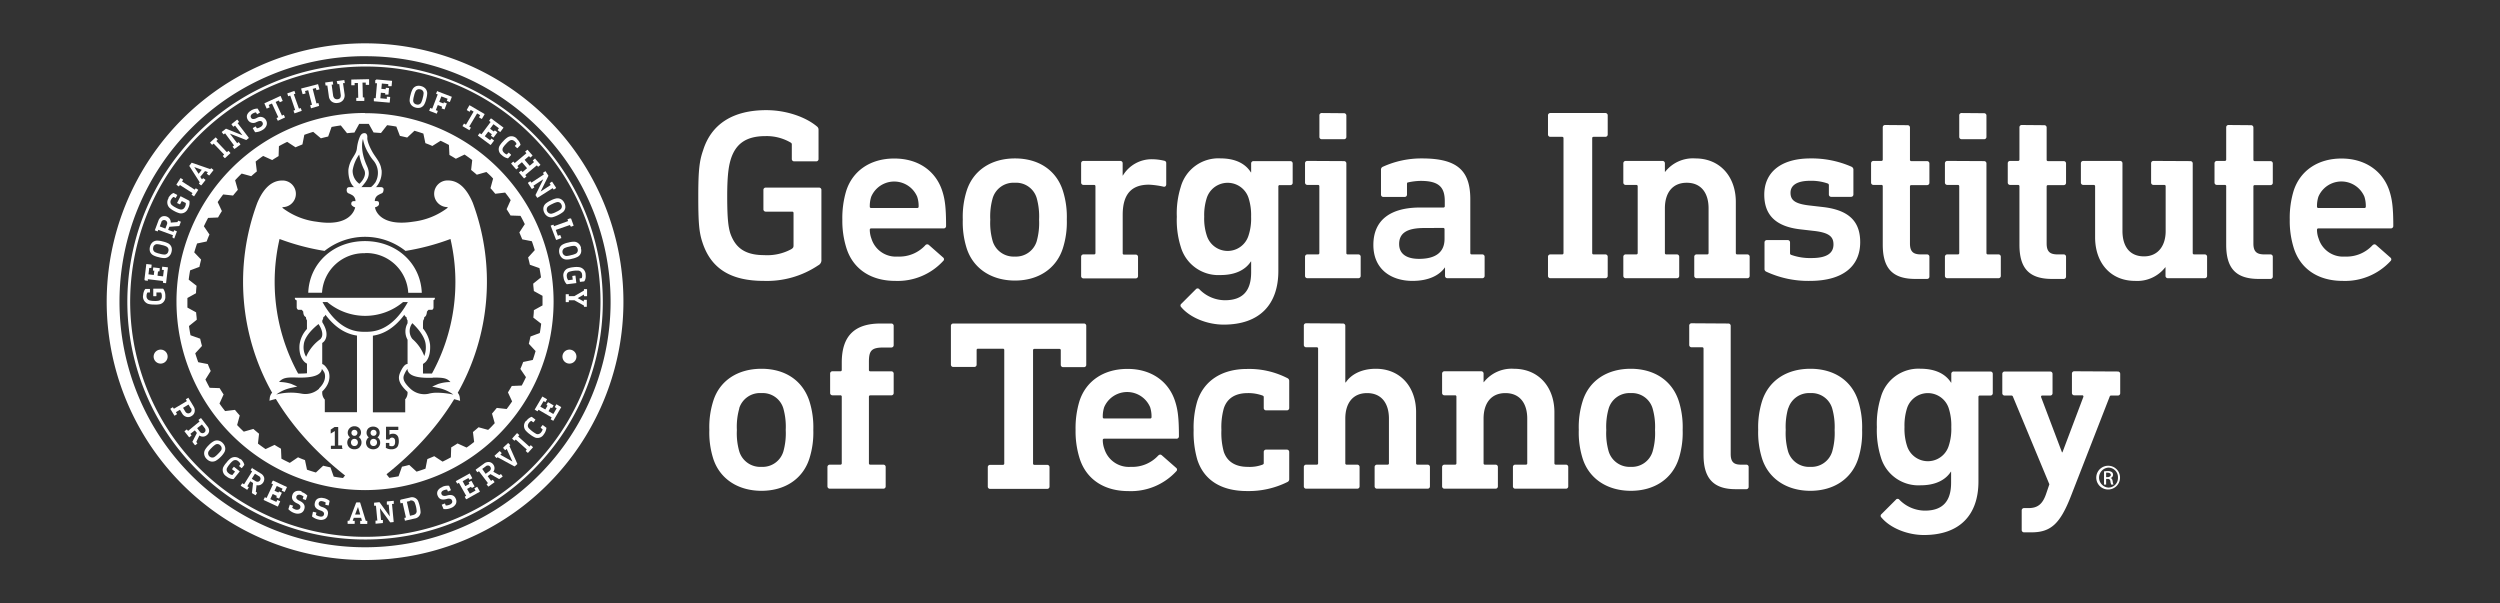 <svg id="Layer_1" data-name="Layer 1" xmlns="http://www.w3.org/2000/svg" viewBox="0 0 522 126"><rect x="0" y="0" width="522" height="126" fill="#333333" stroke="none"/><defs><style>.cls-1{fill:#fff;}</style></defs><path class="cls-1" d="M76.22,11.73a51.27,51.27,0,1,0,0,102.54,51.27,51.27,0,0,0,36.25-87.53,50.94,50.94,0,0,0-36.25-15Zm0,105.2A53.93,53.93,0,0,1,38.08,24.86a53.94,53.94,0,1,1,38.14,92.07Z"/><path class="cls-1" d="M76.22,13.89A49.1,49.1,0,1,0,111,28.27,48.82,48.82,0,0,0,76.22,13.89Zm0,98.76a49.64,49.64,0,1,1,35.11-14.54,49.37,49.37,0,0,1-35.11,14.54Z"/><path class="cls-1" d="M113,67.59c-.08.65-.17,1.3-.29,1.94l-1.94.73c-.11.51-.22,1-.35,1.52l1.41,1.52c-.18.63-.37,1.25-.59,1.86l-2,.42c-.18.49-.38,1-.59,1.45l1.17,1.72c-.28.59-.57,1.17-.88,1.75l-2.08.09c-.26.45-.53.9-.8,1.34l.87,1.88q-.54.81-1.14,1.59l-2.06-.23c-.33.4-.66.8-1,1.19l.57,2c-.45.48-.91,1-1.38,1.4l-2-.55q-.59.52-1.17,1L99,92.28c-.51.4-1,.79-1.58,1.17l-1.89-.86c-.43.29-.87.56-1.32.83l-.07,2.07c-.57.32-1.15.62-1.73.9l-1.74-1.14c-.48.22-1,.42-1.44.61l-.39,2c-.62.22-1.23.43-1.86.62l-1.53-1.4c-.51.13-1,.26-1.52.37l-.71,2c-.64.12-1.28.23-1.93.32L80,98.14c-.51,0-1,.1-1.55.13l-1,1.82-1,0h-1l-1-1.81c-.52,0-1-.06-1.55-.1l-1.28,1.63c-.65-.08-1.3-.17-1.94-.29L69,97.59c-.51-.11-1-.22-1.52-.35l-1.52,1.42c-.63-.18-1.25-.38-1.86-.59l-.42-2c-.49-.18-1-.38-1.45-.59l-1.72,1.17c-.59-.28-1.17-.57-1.75-.88l-.09-2.08c-.46-.26-.9-.52-1.34-.8l-1.88.88c-.54-.37-1.07-.75-1.59-1.15l.23-2.06c-.41-.33-.8-.66-1.19-1l-2,.57c-.47-.44-.94-.9-1.39-1.38l.55-2q-.52-.57-1-1.17l-2.06.25c-.4-.51-.79-1-1.17-1.58l.86-1.89c-.29-.43-.56-.87-.83-1.32l-2.08-.07c-.31-.57-.61-1.15-.89-1.73L44,77.46c-.22-.47-.42-.95-.61-1.44l-2-.39c-.22-.61-.43-1.23-.62-1.86l1.4-1.53c-.13-.5-.26-1-.37-1.52L39.78,70c-.13-.64-.23-1.28-.32-1.93l1.62-1.3c0-.51-.1-1-.13-1.55l-1.82-1c0-.33,0-.65,0-1s0-.66,0-1l1.8-1c0-.52.06-1,.11-1.55l-1.64-1.28c.08-.65.18-1.3.3-1.94l1.94-.73c.1-.51.22-1,.35-1.52L40.56,52.7c.18-.63.38-1.25.59-1.86l2-.42c.18-.49.38-1,.59-1.45l-1.17-1.72c.28-.59.57-1.17.88-1.75l2.08-.09c.25-.45.52-.9.8-1.34l-.88-1.88c.37-.54.75-1.07,1.15-1.59l2.06.23c.32-.4.66-.8,1-1.19l-.57-2c.44-.48.9-.95,1.37-1.4l2,.55q.57-.52,1.17-1l-.25-2.06c.51-.4,1-.79,1.57-1.17l1.89.86c.44-.29.88-.56,1.33-.83l.07-2.07c.57-.32,1.14-.62,1.73-.9l1.74,1.14c.47-.22,1-.42,1.44-.61l.39-2c.61-.22,1.23-.43,1.86-.62L67,28.88c.5-.13,1-.26,1.52-.37l.71-2c.63-.12,1.28-.23,1.93-.32l1.3,1.62c.51-.05,1-.1,1.54-.13l1-1.82,1,0h1l1,1.8,1.55.11,1.28-1.63c.65.08,1.29.17,1.93.29l.74,1.94c.51.11,1,.22,1.52.35l1.52-1.42c.62.18,1.24.38,1.86.59l.42,2c.49.18,1,.38,1.45.59L92,29.39c.59.28,1.17.57,1.74.88l.1,2.08c.45.26.9.52,1.34.8L97,32.27c.55.37,1.08.75,1.6,1.15l-.23,2.06c.4.33.8.66,1.19,1l2-.57c.48.44,1,.9,1.4,1.38l-.55,2q.52.57,1,1.17l2.06-.25c.4.51.79,1,1.16,1.58l-.85,1.89c.28.43.56.87.82,1.32l2.08.07c.32.57.62,1.15.9,1.73l-1.14,1.74c.21.47.42,1,.61,1.44l2,.39c.22.61.42,1.23.61,1.86l-1.39,1.53c.13.5.26,1,.37,1.52l2,.71c.12.63.23,1.28.32,1.93l-1.62,1.3c0,.51.09,1,.13,1.55l1.81,1c0,.33,0,.65,0,1s0,.66,0,1l-1.81,1c0,.52-.06,1-.11,1.55L113,67.59Zm-36.82-44A39.37,39.37,0,1,0,115.59,63,39.37,39.37,0,0,0,76.22,23.63Z"/><path class="cls-1" d="M78.29,38.2a4.22,4.22,0,0,1-1,1H75.36c1.3-1.51,2.18-2.53,1.26-4.55C75,31.09,75.79,29,75.79,29A8.34,8.34,0,0,0,77,32.1a7.92,7.92,0,0,0,1,1.45,4,4,0,0,1,.31,4.65ZM75,38.35a3.32,3.32,0,0,1-1.37-2.76A7.64,7.64,0,0,1,75,32.27,11,11,0,0,0,76,35.36c.8,1.48-.94,3-.94,3Zm4.63-2.93c-.15-1.55-1.25-2.54-1.93-3.8-1.18-2.15-1-2.92-1-2.92s.09-.9-.6-.9-.9.62-1.06,1a8.51,8.51,0,0,0-.51,2.14c-.16,1.55-1.44,2.1-1.78,4.43,0,0-.22,2.61,1.35,3.86h4.27a4.73,4.73,0,0,0,1.3-3.78Z"/><path class="cls-1" d="M74,91a.58.58,0,0,0,.45-.18.6.6,0,0,0,.18-.44.61.61,0,0,0-.18-.45.58.58,0,0,0-.45-.18.57.57,0,0,0-.44.18.61.61,0,0,0-.18.45.6.6,0,0,0,.18.44A.57.57,0,0,0,74,91Z"/><path class="cls-1" d="M74,91.64a.67.67,0,0,0-.52.21.82.82,0,0,0,0,1.07.67.67,0,0,0,.52.21.69.69,0,0,0,.53-.21.82.82,0,0,0,0-1.07.69.69,0,0,0-.53-.21Z"/><path class="cls-1" d="M78,91a.61.61,0,0,0,.45-.18.64.64,0,0,0,.17-.44.64.64,0,0,0-.17-.45.61.61,0,0,0-.45-.18.58.58,0,0,0-.45.18.6.6,0,0,0-.17.45.6.6,0,0,0,.17.44A.58.58,0,0,0,78,91Z"/><path class="cls-1" d="M78,91.64a.69.69,0,0,0-.53.21.82.82,0,0,0,0,1.07.69.69,0,0,0,.53.21.69.69,0,0,0,.52-.21.72.72,0,0,0,.2-.53.72.72,0,0,0-.2-.54.69.69,0,0,0-.52-.21Z"/><path class="cls-1" d="M84.61,83.43v2.66H77.86v-16c1.73-.25,4.19-1.16,6.58-4.38a.71.71,0,0,0,.45.52,1.17,1.17,0,0,0,.21.68c0,.15,0,.37,0,.58a3.54,3.54,0,0,0,0,3.45V76c-.48,0-.94.53-1.4,1.47-.56,1.14-.85,2.26,1.34,4.31l.06.06v.09a2.15,2.15,0,0,1-.54,1.51Zm-1.46,9.51a1.11,1.11,0,0,1-.5.64,1.66,1.66,0,0,1-.89.23,2,2,0,0,1-1.19-.31.12.12,0,0,1,0-.11v-.84s0-.07.06-.07h.59a.06.06,0,0,1,.07.07V93a.06.06,0,0,0,0,.06,1,1,0,0,0,.5.11.6.6,0,0,0,.64-.41,1.52,1.52,0,0,0,.07-.5,1.69,1.69,0,0,0-.06-.51.62.62,0,0,0-1.12-.06.09.09,0,0,1-.09.07h-.56c-.05,0-.07,0-.07-.07V89.17a.06.06,0,0,1,.07-.07h2.43a.06.06,0,0,1,.07.07v.55s0,.06-.07.06H81.32s0,0,0,0v1h0a1.05,1.05,0,0,1,.69-.21,1.09,1.09,0,0,1,1.16.76,3.08,3.08,0,0,1,.1.81,2.06,2.06,0,0,1-.1.71ZM79,93.43a1.69,1.69,0,0,1-2.15,0,1.39,1.39,0,0,1-.25-1.66,1.13,1.13,0,0,1,.41-.45h0a1.12,1.12,0,0,1-.33-.38,1.1,1.1,0,0,1-.14-.57,1.3,1.3,0,0,1,.37-.94,1.56,1.56,0,0,1,2,0,1.3,1.3,0,0,1,.37.94,1.2,1.2,0,0,1-.14.57,1,1,0,0,1-.34.38h0a1.15,1.15,0,0,1,.42.45,1.29,1.29,0,0,1,.16.66,1.32,1.32,0,0,1-.42,1ZM76.2,69.28c-1.5,0-5.41,0-8.86-6.21h1a12.3,12.3,0,0,0,15.82,0h1c-3.45,6.21-7.36,6.21-8.86,6.21ZM75.08,93.43a1.56,1.56,0,0,1-1.08.38,1.52,1.52,0,0,1-1.07-.39,1.42,1.42,0,0,1-.26-1.66,1.15,1.15,0,0,1,.42-.45h0a1.15,1.15,0,0,1-.34-.38,1.2,1.2,0,0,1-.14-.57,1.31,1.31,0,0,1,.38-.94A1.36,1.36,0,0,1,74,89a1.38,1.38,0,0,1,1,.38,1.31,1.31,0,0,1,.38.94,1.2,1.2,0,0,1-.14.57,1.15,1.15,0,0,1-.34.38h0a1.15,1.15,0,0,1,.42.45,1.29,1.29,0,0,1,.16.66,1.32,1.32,0,0,1-.42,1Zm-3.52.24a.06.06,0,0,1-.07.07H69.16a.06.06,0,0,1-.07-.07v-.53s0-.07.07-.07h.75a0,0,0,0,0,0,0V90h0l-.78.49s-.08,0-.08,0v-.69a.14.14,0,0,1,0-.1l.81-.54a.21.21,0,0,1,.12,0h.58s.06,0,.06.07V93a0,0,0,0,0,0,0h.74c.05,0,.07,0,.07.07v.53Zm-3.74-7.6h0V83.44a2.16,2.16,0,0,1-.54-1.51v-.19c2.24-2.14,1.34-4.19,1.29-4.29-.25-.5-.74-1.28-1.29-1.44V71.62l.24-.19c.07-.05,1.58-1.29-.22-4.14a3.88,3.88,0,0,1,0-.4,1.2,1.2,0,0,0,.21-.69.73.73,0,0,0,.44-.49c2.39,3.21,4.86,4.11,6.59,4.36v16H67.83v0ZM67,70.74a8.69,8.69,0,0,0-3.08,3.77A3.92,3.92,0,0,1,63.42,72c.15-1.87,2.24-3.68,3.09-4.34,1.37,2.12.55,3,.46,3Zm-.34,10.39h0a4.26,4.26,0,0,1-3.72,1.06,11.92,11.92,0,0,0-5.26.19A8.07,8.07,0,0,1,60.74,81l1.34-.29-1.26-.55a8.47,8.47,0,0,0-2.56-.4c.78-.86,1.52-1,3.68-.93s4.92-.08,5.25-1.66c0-.06,0-.12,0-.16a4.85,4.85,0,0,1,.55.82c.06.14.61,1.63-1.15,3.29ZM58.37,49.9a48.52,48.52,0,0,0,9.4,2.49,13.61,13.61,0,0,1,16.9,0,48.54,48.54,0,0,0,9.39-2.49A39.75,39.75,0,0,1,90.19,78c-.74,0-1.36,0-1.87,0V76l.38-.28c.13-.09,1.27-1,1.1-3.75a6.65,6.65,0,0,0-1.48-3.38v-.65c0-.27,0-.79.06-1.06a1.17,1.17,0,0,0,.21-.68c.38-.11.51-.6.56-1.14.09-.1.19-.24.32-.37h.78a.6.6,0,0,0,.27-.53V62.74a.11.11,0,0,1,0-.08c.16,0,.28-.18.28-.35v-.13H61.57v.13c0,.32.38.38.38.43v1.42a.64.64,0,0,0,.3.53H63c.12.13.23.27.32.38,0,.53.18,1,.56,1.13a1.2,1.2,0,0,0,.21.69c0,.27,0,.78,0,1v.8A6,6,0,0,0,62.54,72c-.22,2.82,1.24,3.75,1.31,3.78l.25.16v2a16.71,16.71,0,0,1-1.85.06A39.83,39.83,0,0,1,58.37,49.9Zm32,28.94c2.16,0,2.9.07,3.68.93a8.47,8.47,0,0,0-2.56.4l-1.26.55,1.34.29a8.07,8.07,0,0,1,3.09,1.38A16.3,16.3,0,0,0,91.29,82a6.66,6.66,0,0,0-1.87.23,4.25,4.25,0,0,1-3.72-1.06h0c-1.89-1.77-1.53-2.51-1.15-3.28a4.09,4.09,0,0,1,.54-.87c0,.06,0,.12,0,.2.33,1.58,3,1.72,5.25,1.66Zm-4.27-8.07a2.68,2.68,0,0,1,0-3.29c.81.76,2.67,2.69,2.79,4.54a5.09,5.09,0,0,1-.3,2.32,8.73,8.73,0,0,0-2.49-3.57Zm9.45,11.29a47.28,47.28,0,0,0,3.16-39.73c-.82-1.92-2.37-4.67-5.2-4.65a2.78,2.78,0,0,0-.15,5.56h0a.1.1,0,0,1,.08.17,14.74,14.74,0,0,1-7.13,2.87c-7,1.11-8-2.51-8-3,.3-.07.85-.28.83-.75s-.14-.48-.44-.55h-.44a1.43,1.43,0,0,1,.6-1.18,6.13,6.13,0,0,1,.79-.41c.3-.07.41-.41.44-.76s-.14-.48-.44-.55H72.83c-.3.07-.41.19-.44.55s.14.69.44.76a6,6,0,0,1,.8.41A1.44,1.44,0,0,1,74.22,42h-.44c-.3.07-.41.19-.44.55s.51.67.82.75c-.1.48-1.07,4.12-8,3A14.69,14.69,0,0,1,59,43.42a.1.1,0,0,1,.07-.17h0a2.78,2.78,0,0,0-.14-5.56c-2.84,0-4.39,2.73-5.2,4.65A47.23,47.23,0,0,0,56.82,82a1.92,1.92,0,0,0-.48,1l-.08.67.64-.19.7-.18c3.89,6.44,9.8,13,18.62,19.05,8.8-6.07,14.71-12.59,18.61-19l.6.16.64.19L96,83a1.9,1.9,0,0,0-.43-1Z"/><path class="cls-1" d="M76.24,52.84a8.78,8.78,0,0,1,9,8.3c.54,0,1.7,0,2.83,0-.25-6.19-5.28-10.8-11.87-10.8s-11.6,4.6-11.84,10.78l2.88,0a8.77,8.77,0,0,1,9-8.25Z"/><path class="cls-1" d="M29.89,61.7a2.29,2.29,0,0,1,.14-.78,1.45,1.45,0,0,1,.33-.59.11.11,0,0,1,.09,0l.8,0s.06,0,.06.07V61a.06.06,0,0,1-.07.07h-.39l-.06,0a1.28,1.28,0,0,0-.19.69.89.89,0,0,0,.58.95,3.85,3.85,0,0,0,1,.13,3.74,3.74,0,0,0,1-.07.83.83,0,0,0,.44-.3,1,1,0,0,0,.17-.6,1.45,1.45,0,0,0-.14-.74.13.13,0,0,0-.11-.07l-.88,0s0,0,0,0l0,.71s0,.07-.07.07l-.53,0a.05.05,0,0,1-.06-.06l0-1.45s0-.06.07-.06l1.9,0a.18.18,0,0,1,.16.09,2.54,2.54,0,0,1,.39,1.5,1.55,1.55,0,0,1-1.09,1.65,4.5,4.5,0,0,1-1.27.08,4.29,4.29,0,0,1-1.24-.15,1.61,1.61,0,0,1-1.05-1.76Z"/><path class="cls-1" d="M30.16,58.37l.38-3.18s0-.06.07-.06l1,.12a.06.06,0,0,1,.05.08l-.06.56s0,.07-.08.06l-.36,0s0,0,0,0L31,57.28s0,0,0,0l1.11.14a0,0,0,0,0,0,0l.11-.9s0,0,0,0l-.23,0s-.07,0-.06-.08l.06-.54s0-.07.08-.06l1.24.15a.05.05,0,0,1,.05.07l-.06.55a.07.07,0,0,1-.08.06l-.23,0s0,0,0,0l-.1.9s0,0,0,0l1.16.14s0,0,0,0l.16-1.33s0,0,0,0l-.4-.05a.05.05,0,0,1,0-.07l.06-.57a.06.06,0,0,1,.08,0l1.05.12s.06,0,.06.08l-.38,3.18a.07.07,0,0,1-.08.06l-.51-.07s-.06,0-.06-.07l0-.32s0,0,0,0l-3.11-.37s0,0-.05,0l0,.32a.05.05,0,0,1-.07,0l-.51-.06s-.07,0-.06-.07Z"/><path class="cls-1" d="M32,51.7a.81.81,0,0,0,.37.95,4.54,4.54,0,0,0,1,.33,3.63,3.63,0,0,0,1,.17.8.8,0,0,0,.77-.66.81.81,0,0,0-.37-1,3.38,3.38,0,0,0-1-.33,4.25,4.25,0,0,0-1-.18.81.81,0,0,0-.78.68Zm-.68-.18a1.77,1.77,0,0,1,.51-.91,1.49,1.49,0,0,1,.93-.37,4.43,4.43,0,0,1,1.23.18,4.93,4.93,0,0,1,1.18.42,1.53,1.53,0,0,1,.64.77,1.77,1.77,0,0,1,0,1,1.67,1.67,0,0,1-.51.9,1.5,1.5,0,0,1-.93.38,4.55,4.55,0,0,1-1.23-.19,4.31,4.31,0,0,1-1.18-.42,1.52,1.52,0,0,1-.64-.76,1.78,1.78,0,0,1,0-1Z"/><path class="cls-1" d="M33.7,46.38l-.32.85s0,.05,0,.06l1.11.42s0,0,.05,0l.32-.85a.65.65,0,0,0,0-.53A.65.65,0,0,0,34,46a.71.71,0,0,0-.34.41ZM32.32,48.1l.75-2a1.54,1.54,0,0,1,.71-.87,1.39,1.39,0,0,1,1.66.47,1.27,1.27,0,0,1,.21.78l1.41-.11s0,0,0,0l.11-.27s0-.06.08,0l.49.18s.05,0,0,.09l-.28.76a.11.11,0,0,1-.1.07l-2,.15-.25.64s0,0,0,0l1.08.41s0,0,.05,0l.11-.3s0-.05.09,0l.48.19s0,0,0,.08l-.53,1.41a.06.06,0,0,1-.09,0L36,49.55s-.06,0,0-.09l.11-.29s0,0,0-.05L33.09,48s0,0-.05,0l-.11.3a.07.07,0,0,1-.09,0l-.48-.19a.05.05,0,0,1,0-.08Z"/><path class="cls-1" d="M35.15,41.35a2.59,2.59,0,0,1,.47-.64,1.68,1.68,0,0,1,.56-.39.09.09,0,0,1,.1,0l.71.37a.06.06,0,0,1,0,.09l-.28.53a.05.05,0,0,1-.09,0l-.34-.18h-.06a1.28,1.28,0,0,0-.48.54.88.88,0,0,0,.1,1.11,3.8,3.8,0,0,0,.87.57,3.72,3.72,0,0,0,.95.39.84.84,0,0,0,.53-.07,1,1,0,0,0,.42-.47,1.36,1.36,0,0,0,.19-.73.11.11,0,0,0-.06-.11L38,42s0,0-.06,0l-.33.64a.06.06,0,0,1-.09,0L37,42.41a.06.06,0,0,1,0-.09L37.68,41a.06.06,0,0,1,.09,0l1.69.88a.18.18,0,0,1,.1.15,2.43,2.43,0,0,1-.31,1.51,1.56,1.56,0,0,1-1.71,1,5,5,0,0,1-1.17-.48,4.69,4.69,0,0,1-1-.69,1.62,1.62,0,0,1-.17-2Z"/><path class="cls-1" d="M36.87,38.47l.81-1.26a.06.06,0,0,1,.09,0l.44.28a.08.08,0,0,1,0,.1l-.18.26s0,0,0,.06l2.63,1.69s0,0,0,0l.18-.27s0,0,.09,0l.43.28a.05.05,0,0,1,0,.09l-.81,1.26a.05.05,0,0,1-.09,0l-.43-.28a.05.05,0,0,1,0-.09l.17-.27s0,0,0,0l-2.64-1.69s0,0,0,0l-.18.27a.06.06,0,0,1-.09,0l-.43-.28s0-.06,0-.1Z"/><path class="cls-1" d="M40.58,34.91l.89,1.38.66-.84-1.54-.56v0Zm-1-.35L40,34a.09.09,0,0,1,.11,0l3.76,1.3s0,0,.06,0l.12-.16a.06.06,0,0,1,.09,0l.41.32s0,.06,0,.1l-.84,1.06s-.05,0-.09,0l-.41-.32a.07.07,0,0,1,0-.1l.18-.22s0,0,0-.06l-.58-.2-1,1.21.34.5s0,0,.06,0l.17-.21s.06,0,.09,0l.41.31a.07.07,0,0,1,0,.1l-.83,1.06s-.06,0-.1,0l-.4-.32s0-.05,0-.09l.14-.17s0,0,0-.07l-2.14-3.35a.08.08,0,0,1,0-.11Z"/><path class="cls-1" d="M43.9,29.72l1.09-1a.06.06,0,0,1,.09,0l.36.38a.06.06,0,0,1,0,.09l-.24.22s0,0,0,.06l2.15,2.28a0,0,0,0,0,.06,0l.23-.22a.06.06,0,0,1,.09,0l.36.38a.06.06,0,0,1,0,.09L47,33s-.07,0-.1,0l-.35-.38a.06.06,0,0,1,0-.09l.23-.22a0,0,0,0,0,0-.06L44.63,30s0,0-.05,0l-.23.21s-.07,0-.1,0l-.35-.38a.06.06,0,0,1,0-.09Z"/><path class="cls-1" d="M48.36,25.9,49.48,25s.06,0,.09,0l.32.41s0,.06,0,.09l-.25.2s0,0,0,.05l2.3,3s0,.06,0,.09l-.48.37a.1.1,0,0,1-.12,0L48,27.9l0,0,1.52,2s0,0,0,0l.25-.2a.07.07,0,0,1,.1,0l.31.41s0,.07,0,.1L49,31.08s-.07,0-.09,0l-.32-.41s0-.06,0-.09l.25-.19s0,0,0-.06L47,27.84s0,0,0,0l-.26.19s-.06,0-.09,0l-.32-.41a.06.06,0,0,1,0-.09l.81-.63a.12.12,0,0,1,.13,0l3.35,1.34h0l-1.53-2s0,0-.05,0l-.25.19a.07.07,0,0,1-.1,0L48.35,26s0-.07,0-.09Z"/><path class="cls-1" d="M52.41,23.08a2.75,2.75,0,0,1,1.3-.41.07.07,0,0,1,.08,0l.46.76a.06.06,0,0,1,0,.09l-.5.3a.06.06,0,0,1-.09,0l-.21-.35a0,0,0,0,0-.06,0,1.87,1.87,0,0,0-.63.24.81.81,0,0,0-.39.42.51.51,0,0,0,.06.46.49.49,0,0,0,.37.26,1.2,1.2,0,0,0,.65-.14l.22-.1a1.32,1.32,0,0,1,1.85.45,1.29,1.29,0,0,1,.14,1.09,1.83,1.83,0,0,1-.87,1,3,3,0,0,1-1.45.45.07.07,0,0,1-.08,0l-.46-.77s0-.07,0-.1l.52-.31s.07,0,.09,0l.23.38a.05.05,0,0,0,0,0,2.3,2.3,0,0,0,.75-.28,1,1,0,0,0,.45-.46.59.59,0,0,0-.05-.53.51.51,0,0,0-.38-.26,1.24,1.24,0,0,0-.66.14l-.22.09A1.29,1.29,0,0,1,51.74,25,1.22,1.22,0,0,1,51.59,24a1.75,1.75,0,0,1,.82-.9Z"/><path class="cls-1" d="M55.27,21.54l3.24-1.49a.06.06,0,0,1,.09,0L59,21a.06.06,0,0,1,0,.09l-.52.24s-.07,0-.08,0L58.24,21s0,0-.05,0l-.62.28a0,0,0,0,0,0,.05l1.3,2.81a0,0,0,0,0,0,0l.31-.15a.07.07,0,0,1,.09,0l.22.47s0,.07,0,.08l-1.41.65a.06.06,0,0,1-.09,0l-.22-.47a.06.06,0,0,1,0-.09l.32-.14a0,0,0,0,0,0-.05l-1.3-2.81a0,0,0,0,0-.05,0l-.62.28s0,0,0,.06l.16.36a.06.06,0,0,1,0,.09l-.52.23a.06.06,0,0,1-.09,0l-.44-1a.06.06,0,0,1,0-.09Z"/><path class="cls-1" d="M60,19.49,61.4,19a.05.05,0,0,1,.08,0l.18.49s0,.07,0,.08l-.3.11s0,0,0,.05l1.06,2.95s0,0,0,0l.3-.1s.07,0,.08,0l.18.48a.07.07,0,0,1,0,.09l-1.42.5a.05.05,0,0,1-.08,0l-.18-.49s0-.07,0-.08l.31-.11s0,0,0-.05l-1-2.95a0,0,0,0,0-.06,0l-.3.11s-.07,0-.08,0L60,19.58s0-.07,0-.09Z"/><path class="cls-1" d="M62.89,18.48l3.45-.89a.05.05,0,0,1,.08,0l.27,1a.06.06,0,0,1,0,.08l-.55.15a.06.06,0,0,1-.08-.05l-.1-.39a0,0,0,0,0,0,0l-.66.17a0,0,0,0,0,0,.05l.77,3s0,0,0,0l.34-.08s.07,0,.08,0l.13.5c0,.05,0,.07,0,.09L65,22.6a.06.06,0,0,1-.08-.05l-.13-.5c0-.05,0-.07,0-.08l.34-.09a0,0,0,0,0,0-.05l-.78-3s0,0,0,0l-.65.17s0,0,0,.05l.1.38c0,.05,0,.07,0,.09l-.55.14a.06.06,0,0,1-.08-.05l-.27-1a.06.06,0,0,1,0-.08Z"/><path class="cls-1" d="M70.38,16.92l1.46-.2s.07,0,.07.06l.08.51s0,.07-.06.07l-.3,0s0,0,0,.05l.31,2.21a1.64,1.64,0,0,1-.29,1.27,1.6,1.6,0,0,1-1.13.6,1.64,1.64,0,0,1-1.24-.27,1.62,1.62,0,0,1-.62-1.14l-.31-2.22s0,0,0,0l-.3,0a.06.06,0,0,1-.08-.05l-.07-.52s0-.07.06-.07l1.46-.2a.05.05,0,0,1,.07.05l.07.51a.06.06,0,0,1,0,.08l-.31,0a0,0,0,0,0,0,.05l.3,2.2a1.05,1.05,0,0,0,.34.67A.9.9,0,0,0,71,20.5a1,1,0,0,0,.14-.74l-.3-2.2s0,0,0,0l-.3,0a.05.05,0,0,1-.07,0L70.32,17a.07.07,0,0,1,.06-.08Z"/><path class="cls-1" d="M73.4,16.61,77,16.53s.07,0,.07.06l0,1.07a.05.05,0,0,1-.06.06l-.57,0c-.05,0-.07,0-.07-.07v-.4a0,0,0,0,0,0,0l-.68,0s0,0,0,0l.07,3.09s0,0,0,0H76s.07,0,.07.07V21c0,.05,0,.07-.06.07l-1.55,0c-.05,0-.07,0-.07-.06v-.52a.07.07,0,0,1,.06-.07h.35a0,0,0,0,0,0,0l-.07-3.09s0,0,0,0h-.68a0,0,0,0,0,0,0v.4s0,.07-.06.07h-.57c-.05,0-.07,0-.07-.06l0-1.07a.05.05,0,0,1,.06-.06Z"/><path class="cls-1" d="M78.61,16.59l3.19.28s.07,0,.06.07l-.09,1s0,.06-.07.06L81.13,18a.07.07,0,0,1-.06-.07l0-.37a0,0,0,0,0,0,0l-1.34-.12s0,0,0,0l-.1,1.11s0,0,0,0l.91.08s0,0,0,0l0-.24c0-.05,0-.07.08-.06l.54.05c.05,0,.07,0,.06.07l-.1,1.24a.07.07,0,0,1-.08.06l-.55,0s-.06,0-.06-.07l0-.24a0,0,0,0,0,0,0l-.91-.08a0,0,0,0,0,0,0l-.1,1.16s0,0,0,0l1.35.12a0,0,0,0,0,0,0l0-.39c0-.05,0-.07.08-.06l.56.05s.07,0,.06.07l-.09,1.06s0,.06-.07.06l-3.19-.28s-.07,0-.06-.08l0-.51c0-.05,0-.07.07-.06l.32,0s0,0,0,0l.27-3.12s0,0,0,0l-.31,0s-.07,0-.06-.07l0-.52s0-.06.07-.06Z"/><path class="cls-1" d="M87.74,18.66a.82.82,0,0,0-.95.36,3.88,3.88,0,0,0-.34,1,4.17,4.17,0,0,0-.18,1,.81.81,0,0,0,.66.78.83.83,0,0,0,1-.36,4.2,4.2,0,0,0,.34-1,4.23,4.23,0,0,0,.18-1,.82.82,0,0,0-.67-.78Zm.18-.68a1.81,1.81,0,0,1,.91.52,1.56,1.56,0,0,1,.37.94,4.67,4.67,0,0,1-.2,1.23,4.34,4.34,0,0,1-.43,1.17,1.47,1.47,0,0,1-.77.63,1.77,1.77,0,0,1-1,0,1.75,1.75,0,0,1-.9-.52,1.55,1.55,0,0,1-.37-.93,4.62,4.62,0,0,1,.2-1.23,4.6,4.6,0,0,1,.43-1.18,1.47,1.47,0,0,1,.77-.63,1.74,1.74,0,0,1,1,0Z"/><path class="cls-1" d="M91.32,19.05l3,1.15s.05,0,0,.08l-.38,1a.06.06,0,0,1-.09,0l-.53-.2s0,0,0-.09l.14-.37s0,0,0,0l-1.26-.48s-.05,0-.05,0l-.42,1.08s0,.05,0,.05l.86.33a0,0,0,0,0,0,0l.08-.22s0-.06.09,0l.51.2c.05,0,.06,0,0,.08l-.44,1.17a.06.06,0,0,1-.09,0l-.51-.19s-.06-.05,0-.09l.08-.22s0,0,0-.05l-.85-.33a0,0,0,0,0-.06,0L91,23a0,0,0,0,0,0,0l.39.14a.06.06,0,0,1,0,.09l-.18.48s0,.06-.09,0l-1.48-.57a.05.05,0,0,1,0-.08l.18-.49a.06.06,0,0,1,.09,0l.3.11a0,0,0,0,0,.05,0l1.12-2.93a0,0,0,0,0,0-.05l-.3-.11s-.06-.05,0-.09l.19-.48a.05.05,0,0,1,.08,0Z"/><path class="cls-1" d="M98.09,22l3.08,1.8s0,.06,0,.09l-.54.92a.05.05,0,0,1-.09,0l-.49-.28s0-.06,0-.09l.2-.35s0,0,0-.05l-.58-.34s0,0-.06,0L98,26.39s0,0,0,.05l.29.18a.06.06,0,0,1,0,.09l-.26.44s-.06.05-.09,0l-1.34-.79a.06.06,0,0,1,0-.09l.26-.44s.06-.05.09,0l.3.18s0,0,.06,0l1.56-2.67s0,0,0-.05l-.59-.34s0,0,0,0l-.2.35a.08.08,0,0,1-.1,0L97.48,23s0-.05,0-.09L98,22a.06.06,0,0,1,.09,0Z"/><path class="cls-1" d="M102.53,24.71l2.57,1.91a.06.06,0,0,1,0,.09l-.62.83a.06.06,0,0,1-.09,0l-.46-.34s0-.05,0-.09l.22-.29a0,0,0,0,0,0-.06l-1.08-.8s0,0-.06,0l-.66.89s0,0,0,.05l.73.55a0,0,0,0,0,.06,0l.14-.19a.06.06,0,0,1,.09,0l.45.33a.07.07,0,0,1,0,.1l-.75,1s0,0-.09,0l-.44-.33s0-.06,0-.09l.14-.19s0,0,0-.06l-.73-.54s0,0,0,0l-.7.93s0,0,0,.06l1.08.8s0,0,0,0l.24-.31a.06.06,0,0,1,.09,0l.46.34a.07.07,0,0,1,0,.1l-.64.85s-.06,0-.09,0l-2.57-1.91a.07.07,0,0,1,0-.1l.31-.41s.06,0,.1,0l.25.19a0,0,0,0,0,.06,0l1.87-2.51s0,0,0-.06l-.26-.19s0-.06,0-.09l.31-.42s.06,0,.09,0Z"/><path class="cls-1" d="M107.91,29a2.43,2.43,0,0,1,.76,1.17.11.11,0,0,1,0,.11l-.61.65s-.06,0-.09,0l-.44-.41a.06.06,0,0,1,0-.09l.31-.34a0,0,0,0,0,0-.06,1.15,1.15,0,0,0-.34-.48,1.11,1.11,0,0,0-.55-.31.88.88,0,0,0-.53.12,3.86,3.86,0,0,0-.76.69,4.19,4.19,0,0,0-.65.81,1,1,0,0,0-.08.54,1.14,1.14,0,0,0,.36.53,1.34,1.34,0,0,0,.49.31.06.06,0,0,0,.06,0l.33-.35a.06.06,0,0,1,.09,0l.44.4s0,.06,0,.1l-.61.66a.1.1,0,0,1-.1,0,2.53,2.53,0,0,1-1.23-.68,1.49,1.49,0,0,1-.47-1.88,4.68,4.68,0,0,1,.78-1,4.57,4.57,0,0,1,.92-.82,1.52,1.52,0,0,1,1.94.3Z"/><path class="cls-1" d="M111.81,33.22l1,1.14a.07.07,0,0,1,0,.1l-.39.33s-.07,0-.1,0l-.2-.24a0,0,0,0,0-.06,0l-2.39,2s0,0,0,0l.21.24a.07.07,0,0,1,0,.1l-.4.33a.06.06,0,0,1-.09,0l-1-1.15s0-.06,0-.09l.39-.33s.07,0,.09,0l.21.25a0,0,0,0,0,.06,0l.91-.78s0,0,0,0L109,33.89a0,0,0,0,0-.06,0l-.91.78s0,0,0,0l.21.25s0,.06,0,.09l-.39.33a.07.07,0,0,1-.1,0l-1-1.15s0-.06,0-.09l.39-.33s.07,0,.1,0l.2.25a0,0,0,0,0,.06,0l2.39-2s0,0,0-.06l-.21-.24a.06.06,0,0,1,0-.09l.4-.34s.06,0,.09,0l1,1.14s0,.07,0,.1l-.39.33a.05.05,0,0,1-.09,0l-.21-.24a0,0,0,0,0-.06,0l-.88.75s0,0,0,0l1.06,1.24s0,0,0,0l.88-.75a0,0,0,0,0,0-.06l-.21-.24s0-.06,0-.09l.39-.34a.07.07,0,0,1,.1,0Z"/><path class="cls-1" d="M115.32,38l.78,1.19s0,.07,0,.09l-.43.28s-.07,0-.09,0l-.18-.27s0,0,0,0l-3.15,2s-.06,0-.09,0l-.32-.5a.12.12,0,0,1,0-.13l1.6-3.23,0,0-2.07,1.36s0,0,0,0l.18.27s0,.07,0,.09l-.43.28s-.07,0-.1,0l-.77-1.18s0-.07,0-.1l.43-.28s.07,0,.09,0l.18.27s0,0,0,0l2.62-1.72s0,0,0,0l-.17-.27s0-.06,0-.09l.43-.28a.05.05,0,0,1,.09,0l.56.86a.12.12,0,0,1,0,.13l-1.6,3.23v0l2.08-1.36s0,0,0-.06l-.17-.26s0-.07,0-.09l.43-.29s.07,0,.09,0Z"/><path class="cls-1" d="M117.21,42.69a.82.82,0,0,0-.9-.49,4.43,4.43,0,0,0-1,.39,4.12,4.12,0,0,0-.9.53.89.89,0,0,0,.75,1.5,3.69,3.69,0,0,0,1-.39,3.83,3.83,0,0,0,.89-.53.81.81,0,0,0,.16-1Zm.63-.31a1.77,1.77,0,0,1,.2,1,1.5,1.5,0,0,1-.47.88,6.41,6.41,0,0,1-2.22,1.1,1.5,1.5,0,0,1-1-.17,1.79,1.79,0,0,1-.7-.78,1.77,1.77,0,0,1-.19-1,1.49,1.49,0,0,1,.46-.88,4.49,4.49,0,0,1,1.06-.66,4.3,4.3,0,0,1,1.17-.44,1.5,1.5,0,0,1,1,.17,1.72,1.72,0,0,1,.69.78Z"/><path class="cls-1" d="M119.25,45.65l.51,1.41s0,.07,0,.08l-.49.18a.05.05,0,0,1-.08,0L119,47a0,0,0,0,0-.05,0l-2.89,1s0,0,0,.05l.42,1.16a0,0,0,0,0,.05,0l.38-.13s.07,0,.08,0l.21.56s0,.07,0,.08l-1,.37s-.07,0-.09,0L115,47.19s0-.07,0-.09l.48-.17s.07,0,.09,0l.11.3s0,0,0,0l2.94-1.07s0,0,0,0l-.11-.3a.05.05,0,0,1,0-.08l.48-.18s.07,0,.09,0Z"/><path class="cls-1" d="M120.61,52a.81.81,0,0,0-.77-.67,4.05,4.05,0,0,0-1,.17,3.84,3.84,0,0,0-1,.32.89.89,0,0,0,.39,1.63,4.05,4.05,0,0,0,1-.17,4.3,4.3,0,0,0,1-.32.82.82,0,0,0,.37-1Zm.68-.16a1.66,1.66,0,0,1,0,1,1.47,1.47,0,0,1-.65.77,4.49,4.49,0,0,1-1.17.41,4,4,0,0,1-1.24.17,1.44,1.44,0,0,1-.92-.37,2,2,0,0,1-.48-2,1.45,1.45,0,0,1,.65-.76,3.85,3.85,0,0,1,1.17-.41,4.53,4.53,0,0,1,1.24-.18,1.4,1.4,0,0,1,.92.38,1.67,1.67,0,0,1,.51.91Z"/><path class="cls-1" d="M122.27,57.27a2.38,2.38,0,0,1,0,.8,1.8,1.8,0,0,1-.24.63.15.15,0,0,1-.09.06l-.79.09s-.06,0-.07-.05l-.07-.6s0-.06.05-.07l.39-.05a.05.05,0,0,0,0,0,1.16,1.16,0,0,0,.09-.71.88.88,0,0,0-.71-.86,5.24,5.24,0,0,0-2,.24.79.79,0,0,0-.4.36,1.08,1.08,0,0,0-.08.62,1.39,1.39,0,0,0,.25.71.14.14,0,0,0,.12.06l.87-.11s0,0,0,0l-.09-.71s0-.07.06-.07l.52-.07a.07.07,0,0,1,.08.06l.17,1.44a.05.05,0,0,1,0,.07l-1.89.23a.18.18,0,0,1-.17-.06,2.54,2.54,0,0,1-.61-1.42,1.58,1.58,0,0,1,.85-1.8,4.78,4.78,0,0,1,1.23-.27,4.11,4.11,0,0,1,1.26,0,1.59,1.59,0,0,1,1.29,1.58Z"/><path class="cls-1" d="M122.53,62.66l0,1.33c0,.05,0,.07-.06.07H122a.06.06,0,0,1-.07-.07v-.18s0,0,0,0l-2-1.12h-1.16a0,0,0,0,0,0,0v.34s0,.06-.07.06h-.51s-.07,0-.07-.07l0-1.52c0-.05,0-.07.07-.07h.51s.07,0,.07.07v.33a0,0,0,0,0,0,0h1.16l2-1.17a.07.07,0,0,0,0-.06v-.16c0-.05,0-.07.06-.07h.52s.07,0,.07.07v1.34s0,.06-.06.06h-.52s-.06,0-.07-.07v-.24s0-.06-.06,0l-1.25.72v0l1.28.7s0,0,0,0v-.28a.06.06,0,0,1,.07-.07h.52s.06,0,.06.07Z"/><path class="cls-1" d="M39.8,85.2l-.44-.73s0,0,0,0l-1.12.67a0,0,0,0,0,0,.05l.44.73a.76.76,0,0,0,.45.37.64.64,0,0,0,.53-.08.66.66,0,0,0,.33-.44.74.74,0,0,0-.12-.56Zm-.44-2.1,1.07,1.78A1.5,1.5,0,0,1,40.64,86a1.26,1.26,0,0,1-.65.87,1.27,1.27,0,0,1-1.08.17,1.51,1.51,0,0,1-.88-.71l-.46-.77s0,0,0,0l-.84.5s0,0,0,0l.21.35s0,.07,0,.09l-.44.27a.06.06,0,0,1-.09,0l-.82-1.35s0-.07,0-.09l.44-.27a.06.06,0,0,1,.09,0l.17.27s0,0,.05,0L39,83.76a0,0,0,0,0,0-.05l-.17-.27a.08.08,0,0,1,0-.1l.45-.26a.06.06,0,0,1,.09,0Z"/><path class="cls-1" d="M42.74,89.38l-.56-.72s0,0-.06,0l-.93.72a0,0,0,0,0,0,.06l.55.72a.69.69,0,0,0,.45.28.61.61,0,0,0,.48-.13.58.58,0,0,0,.24-.43.72.72,0,0,0-.17-.5ZM42,87.32,43.29,89A1.49,1.49,0,0,1,43.67,90a1.26,1.26,0,0,1-.53.89,1.24,1.24,0,0,1-.74.28,1.33,1.33,0,0,1-.77-.23L41,92.24s0,0,0,.06l.19.24a.06.06,0,0,1,0,.09l-.4.31s-.07,0-.1,0l-.49-.64a.09.09,0,0,1,0-.12l.91-1.78-.43-.54s0,0,0,0l-.91.7a0,0,0,0,0,0,.06l.2.25s0,.06,0,.09l-.41.32a.06.06,0,0,1-.09,0l-.92-1.17a.07.07,0,0,1,0-.1l.41-.31a.05.05,0,0,1,.09,0l.2.25s0,0,.05,0L41.67,88s0,0,0,0l-.2-.25a.07.07,0,0,1,0-.1l.4-.31s.07,0,.09,0Z"/><path class="cls-1" d="M46,93a.8.8,0,0,0-1-.18,4.25,4.25,0,0,0-.79.67,4.31,4.31,0,0,0-.67.78.89.89,0,0,0,1.17,1.19,3.94,3.94,0,0,0,.79-.67,5,5,0,0,0,.68-.78A.81.81,0,0,0,46,93Zm.5-.5a1.78,1.78,0,0,1,.51.92,1.44,1.44,0,0,1-.16,1,4.49,4.49,0,0,1-.79,1,5.12,5.12,0,0,1-1,.79,1.58,1.58,0,0,1-1,.15,1.82,1.82,0,0,1-.9-.52,1.71,1.71,0,0,1-.51-.91,1.5,1.5,0,0,1,.16-1,4.62,4.62,0,0,1,.8-1,4,4,0,0,1,1-.79,1.43,1.43,0,0,1,1-.15,1.72,1.72,0,0,1,.9.51Z"/><path class="cls-1" d="M50.2,95.8a2.47,2.47,0,0,1,.53.59A1.83,1.83,0,0,1,51,97a.12.12,0,0,1,0,.1l-.49.62a.08.08,0,0,1-.1,0l-.46-.37s0-.06,0-.1l.24-.3a0,0,0,0,0,0-.06,1.19,1.19,0,0,0-.43-.57.87.87,0,0,0-1.1-.11,3.51,3.51,0,0,0-.72.73,4.32,4.32,0,0,0-.57.85.84.84,0,0,0,0,.54,1,1,0,0,0,.38.49,1.32,1.32,0,0,0,.67.34.13.13,0,0,0,.12,0l.54-.69s0,0,0,0L48.47,98s0-.06,0-.09l.33-.42a.06.06,0,0,1,.09,0l1.13.9a.07.07,0,0,1,0,.1l-1.19,1.48a.19.19,0,0,1-.16.07,2.52,2.52,0,0,1-1.42-.6,1.54,1.54,0,0,1-.65-1.86,4.44,4.44,0,0,1,.7-1,4.29,4.29,0,0,1,.87-.89,1.6,1.6,0,0,1,2,.22Z"/><path class="cls-1" d="M54.05,99.41l-.77-.48s0,0-.06,0l-.62,1a0,0,0,0,0,0,.06l.78.48a.71.71,0,0,0,.52.11.65.65,0,0,0,.48-.78.74.74,0,0,0-.34-.41Zm-1.41-1.67,1.79,1.11a1.47,1.47,0,0,1,.72.86,1.37,1.37,0,0,1-.78,1.53,1.27,1.27,0,0,1-.8.06l-.16,1.4a.05.05,0,0,0,0,0l.25.16s0,0,0,.09l-.27.44s0,0-.09,0l-.69-.43a.09.09,0,0,1,0-.11l.23-2-.58-.36s0,0,0,0l-.61,1s0,0,0,.05l.27.17a.05.05,0,0,1,0,.09l-.27.44s-.05,0-.09,0l-1.27-.79a.06.06,0,0,1,0-.09l.27-.43s.06,0,.09,0l.27.17s0,0,.06,0l1.64-2.65a0,0,0,0,0,0-.06l-.27-.16s0-.06,0-.09l.27-.44a.05.05,0,0,1,.09,0Z"/><path class="cls-1" d="M57,100.33l2.89,1.35a.06.06,0,0,1,0,.09l-.44.93s0,0-.08,0l-.52-.24a.06.06,0,0,1,0-.09l.15-.33s0,0,0,0l-1.21-.57a0,0,0,0,0,0,0l-.47,1s0,0,0,0l.82.38s0,0,0,0l.1-.21a.06.06,0,0,1,.09,0l.49.23s.06.05,0,.09l-.53,1.12a.06.06,0,0,1-.09,0l-.49-.23a.06.06,0,0,1,0-.09l.1-.21s0,0,0,0l-.82-.39s0,0-.06,0l-.49,1.06a0,0,0,0,0,0,0l1.22.56s0,0,.05,0l.17-.36a.06.06,0,0,1,.08,0l.52.24a.06.06,0,0,1,0,.09l-.45,1s0,0-.08,0l-2.89-1.35s0,0,0-.08l.22-.47a.06.06,0,0,1,.09,0l.29.13s0,0,0,0l1.32-2.82s0,0,0-.06l-.29-.13a.06.06,0,0,1,0-.09l.22-.46a.07.07,0,0,1,.09,0Z"/><path class="cls-1" d="M63,102.74a2.69,2.69,0,0,1,1.15.72.09.09,0,0,1,0,.09l-.28.83a.05.05,0,0,1-.08,0l-.56-.18s0,0,0-.08l.13-.39a.06.06,0,0,0,0-.07,1.86,1.86,0,0,0-.59-.32.87.87,0,0,0-.57,0,.55.55,0,0,0-.26.79,1.14,1.14,0,0,0,.53.4l.21.11c.81.4,1.09,1,.85,1.68a1.26,1.26,0,0,1-.72.82,1.89,1.89,0,0,1-1.3,0,3,3,0,0,1-1.28-.81.06.06,0,0,1,0-.08l.28-.86s0-.05.08,0l.58.19s.06,0,0,.09L61,106a0,0,0,0,0,0,0,2.18,2.18,0,0,0,.69.39,1,1,0,0,0,.64,0,.58.58,0,0,0,.37-.38.56.56,0,0,0-.05-.46,1.25,1.25,0,0,0-.53-.4l-.22-.11c-.8-.4-1.09-1-.85-1.67a1.19,1.19,0,0,1,.7-.79,1.75,1.75,0,0,1,1.21,0Z"/><path class="cls-1" d="M67.58,104a2.7,2.7,0,0,1,1.23.58.12.12,0,0,1,0,.09l-.18.86a.06.06,0,0,1-.08,0l-.57-.12a.06.06,0,0,1-.05-.08L68,105a.05.05,0,0,0,0-.07,1.8,1.8,0,0,0-.62-.25.82.82,0,0,0-.57,0,.49.49,0,0,0-.26.37.51.51,0,0,0,.09.45,1.27,1.27,0,0,0,.57.34l.23.08c.84.3,1.19.83,1,1.57a1.23,1.23,0,0,1-.62.89,1.81,1.81,0,0,1-1.29.11,3.06,3.06,0,0,1-1.37-.65.09.09,0,0,1,0-.09l.18-.88a.06.06,0,0,1,.08,0L66,107s.06,0,.06.08l-.1.43a.05.05,0,0,0,0,0,2,2,0,0,0,.73.31,1,1,0,0,0,.64,0,.54.54,0,0,0,.32-.42.53.53,0,0,0-.1-.44,1.24,1.24,0,0,0-.57-.35l-.23-.08c-.85-.3-1.19-.82-1-1.55a1.21,1.21,0,0,1,.61-.87,1.75,1.75,0,0,1,1.2-.1Z"/><path class="cls-1" d="M74.73,105.9l-.59,1.53,1.07,0-.46-1.57Zm-.3-1,.7,0a.08.08,0,0,1,.08.07l1.17,3.79a0,0,0,0,0,.05,0h.2a.05.05,0,0,1,.06.06l0,.52s0,.06-.07.06l-1.35,0s-.06,0-.06-.07v-.52a.07.07,0,0,1,.07-.06h.29s0,0,0-.05l-.18-.58-1.52,0-.21.56s0,.06,0,.06H74a.05.05,0,0,1,.06.06v.52a.07.07,0,0,1-.07.06l-1.35,0s-.06,0-.06-.07v-.52a.07.07,0,0,1,.07-.06h.22a.05.05,0,0,0,.06,0L74.34,105a.07.07,0,0,1,.09-.06Z"/><path class="cls-1" d="M80.75,104.7l1.4-.13s.07,0,.07.06l0,.52s0,.06-.06.07l-.31,0s0,0,0,0l.35,3.72s0,.07-.06.07l-.6.06a.12.12,0,0,1-.11-.06l-2.1-2.9h0l.23,2.46s0,0,0,0l.32,0a.07.07,0,0,1,.07.06l0,.52a.07.07,0,0,1-.06.07l-1.41.13s-.07,0-.07-.06l0-.51a.07.07,0,0,1,.06-.08l.32,0s0,0,0,0l-.29-3.1s0,0,0,0l-.32,0s-.06,0-.07-.06l0-.51s0-.07.06-.07l1-.1a.14.14,0,0,1,.12.06l2.1,2.91h0l-.23-2.46s0,0,0,0l-.31,0a.07.07,0,0,1-.08-.06l0-.51s0-.07.06-.08Z"/><path class="cls-1" d="M85.56,104.62l-.61.13s0,0,0,0l.66,2.94s0,0,0,0l.61-.14c.48-.11.74-.36.78-.76a5.48,5.48,0,0,0-.43-1.9.84.84,0,0,0-1-.35Zm-1.91-.29,1.94-.44a1.41,1.41,0,0,1,1.68.65,7.24,7.24,0,0,1,.55,2.43,1.41,1.41,0,0,1-1.25,1.3l-1.94.44a.06.06,0,0,1-.08,0l-.11-.5a.06.06,0,0,1,0-.08l.31-.07s0,0,0-.05l-.68-3s0,0-.05,0l-.31.07a.06.06,0,0,1-.08,0l-.11-.5a.06.06,0,0,1,.05-.08Z"/><path class="cls-1" d="M92.38,101.64a2.77,2.77,0,0,1,1.34-.22.07.07,0,0,1,.07.06l.34.81s0,.07,0,.08l-.53.23a.07.07,0,0,1-.09,0l-.15-.37a.05.05,0,0,0-.06,0,1.76,1.76,0,0,0-.66.15.81.81,0,0,0-.44.35.5.5,0,0,0,0,.46.49.49,0,0,0,.33.31,1.19,1.19,0,0,0,.66,0l.23-.06c.88-.23,1.46,0,1.75.71a1.26,1.26,0,0,1,0,1.09,1.84,1.84,0,0,1-1,.82,2.9,2.9,0,0,1-1.49.23.07.07,0,0,1-.07,0l-.35-.83a.06.06,0,0,1,0-.09l.57-.23s.06,0,.08,0l.17.41a.05.05,0,0,0,0,0,2.12,2.12,0,0,0,.78-.16,1,1,0,0,0,.51-.39.58.58,0,0,0,0-.53.52.52,0,0,0-.34-.31,1.19,1.19,0,0,0-.66,0l-.23.06q-1.32.34-1.74-.69a1.19,1.19,0,0,1,0-1.06,1.7,1.7,0,0,1,.93-.76Z"/><path class="cls-1" d="M95.21,100.44,98,98.89a.06.06,0,0,1,.09,0l.5.9a.06.06,0,0,1,0,.09l-.5.27a.05.05,0,0,1-.09,0l-.18-.32s0,0-.05,0l-1.17.65a0,0,0,0,0,0,0l.54,1s0,0,.06,0l.79-.44s0,0,0-.06l-.11-.21a.05.05,0,0,1,0-.08l.48-.27s.07,0,.09,0l.61,1.09a.06.06,0,0,1,0,.09l-.48.26a.05.05,0,0,1-.09,0l-.11-.21s0,0-.06,0l-.79.44s0,0,0,0l.57,1s0,0,0,0l1.17-.65s0,0,0-.06l-.19-.34a.06.06,0,0,1,0-.09l.49-.28a.06.06,0,0,1,.09,0l.52.92a.06.06,0,0,1,0,.09l-2.78,1.55s-.07,0-.09,0l-.25-.45s0-.07,0-.09l.28-.16s0,0,0,0l-1.52-2.72a0,0,0,0,0,0,0l-.28.16s-.06,0-.09,0l-.25-.45a.06.06,0,0,1,0-.09Z"/><path class="cls-1" d="M101.43,97.37l-.74.54s0,0,0,0l.69,1a0,0,0,0,0,.06,0l.74-.54a.74.74,0,0,0,.3-.43.61.61,0,0,0-.12-.48.57.57,0,0,0-.42-.26.7.7,0,0,0-.5.15Zm-2.09.68,1.71-1.24a1.49,1.49,0,0,1,1.06-.34A1.22,1.22,0,0,1,103,97a1.25,1.25,0,0,1,0,1.5l1.23.68a0,0,0,0,0,.06,0l.24-.17s.07,0,.1,0l.3.42a.06.06,0,0,1,0,.09l-.65.48a.11.11,0,0,1-.12,0l-1.75-1-.56.4a0,0,0,0,0,0,.06l.67.93s0,0,.06,0l.25-.19s.07,0,.09,0l.31.41a.07.07,0,0,1,0,.1l-1.21.87s-.06,0-.09,0l-.3-.42a.06.06,0,0,1,0-.09l.26-.19s0,0,0,0L100,98.39s0,0,0,0l-.26.19s-.07,0-.09,0l-.31-.42s0-.07,0-.09Z"/><path class="cls-1" d="M105.07,93.45l1-.92s.06,0,.09,0l.35.38a.06.06,0,0,1,0,.09l-.14.13s0,0,0,0L108,96.81a.08.08,0,0,1,0,.1l-.51.46s-.06,0-.1,0l-3.47-1.88a0,0,0,0,0-.06,0l-.13.12a.06.06,0,0,1-.09,0l-.35-.38a.07.07,0,0,1,0-.1l1-.92s.06,0,.09,0l.35.37s0,.07,0,.1l-.23.21s0,0,0,.07L107,96.37v0l-1.2-2.64s0,0,0,0l-.26.24s-.06,0-.09,0l-.35-.37s0-.07,0-.1Z"/><path class="cls-1" d="M106.92,91.58l1-1.11s.06,0,.1,0l.38.34a.06.06,0,0,1,0,.09l-.21.24s0,0,0,0l2.32,2.09s0,0,.06,0l.21-.24a.06.06,0,0,1,.09,0l.39.35a.06.06,0,0,1,0,.09l-1,1.11s-.06,0-.09,0l-.38-.35s0-.06,0-.09l.21-.24s0,0,0,0l-2.32-2.09s0,0,0,0l-.21.23s-.06,0-.1,0l-.38-.35a.06.06,0,0,1,0-.09Z"/><path class="cls-1" d="M109.87,87.92a2.4,2.4,0,0,1,1.08-.87.11.11,0,0,1,.1,0l.72.54a.06.06,0,0,1,0,.09l-.36.48s0,0-.09,0l-.36-.27a0,0,0,0,0-.06,0,1.23,1.23,0,0,0-.44.39,1.07,1.07,0,0,0-.25.58.87.87,0,0,0,.17.51A6.45,6.45,0,0,0,112,90.61a.78.78,0,0,0,.54,0,1.07,1.07,0,0,0,.49-.4,1.58,1.58,0,0,0,.26-.52.06.06,0,0,0,0-.06l-.38-.29s0,0,0-.09l.36-.48s0,0,.09,0l.72.54a.12.12,0,0,1,0,.1,2.56,2.56,0,0,1-.54,1.29,1.51,1.51,0,0,1-1.81.66,5.25,5.25,0,0,1-1.08-.67,5.05,5.05,0,0,1-.91-.82,1.53,1.53,0,0,1,.1-2Z"/><path class="cls-1" d="M111.6,85.59l1.62-2.76a.06.06,0,0,1,.09,0l.88.52a.05.05,0,0,1,0,.09l-.28.49a.06.06,0,0,1-.09,0l-.32-.18s0,0,0,0l-.68,1.16s0,0,0,0l1,.56s0,0,.06,0l.45-.78s0,0,0,0l-.21-.12s0-.06,0-.09l.28-.48s0,0,.09,0l1.07.63a.05.05,0,0,1,0,.09l-.27.47s-.06,0-.09,0l-.21-.12s0,0,0,0l-.46.78s0,0,0,0l1,.59s0,0,0,0l.68-1.15s0,0,0-.06l-.34-.2s0,0,0-.09l.28-.49a.08.08,0,0,1,.1,0l.91.53a.06.06,0,0,1,0,.09l-1.61,2.76a.06.06,0,0,1-.09,0l-.45-.26a.06.06,0,0,1,0-.09l.16-.27s0-.05,0-.06l-2.69-1.57s0,0-.06,0l-.16.27a.06.06,0,0,1-.09,0l-.44-.26s0-.06,0-.09Z"/><path class="cls-1" d="M120.36,74.49A1.46,1.46,0,1,1,118.9,73a1.45,1.45,0,0,1,1.46,1.45Z"/><path class="cls-1" d="M35,74.49A1.46,1.46,0,1,1,33.53,73,1.45,1.45,0,0,1,35,74.49Z"/><path class="cls-1" d="M169,83.75a18,18,0,0,1,.82,6,18,18,0,0,1-.82,6c-1.36,4.25-5.11,6.73-10,6.73s-8.71-2.48-10.08-6.73a18,18,0,0,1-.81-6,18,18,0,0,1,.81-6C150.24,79.5,154,77,159,77S167.61,79.5,169,83.75Zm-14.63,1.52a13.84,13.84,0,0,0-.51,4.51,13.66,13.66,0,0,0,.51,4.51A4.58,4.58,0,0,0,159,97.48a4.52,4.52,0,0,0,4.56-3.19,14,14,0,0,0,.5-4.51,14.16,14.16,0,0,0-.5-4.51A4.48,4.48,0,0,0,159,82.08,4.54,4.54,0,0,0,154.34,85.27Z"/><path class="cls-1" d="M186.09,67.55a.48.48,0,0,1,.51.5v4a.48.48,0,0,1-.51.51h-1.57c-2.53,0-3.09.61-3.09,3v1.67c0,.2.1.3.31.3h4.35a.48.48,0,0,1,.51.51v4a.48.48,0,0,1-.51.51h-4.35c-.21,0-.31.1-.31.3V96.72c0,.2.1.3.31.3h2.68a.48.48,0,0,1,.51.51v4a.48.48,0,0,1-.51.51H173.28a.49.49,0,0,1-.51-.51v-4a.49.49,0,0,1,.51-.51h2.18a.27.27,0,0,0,.3-.3V82.84a.27.27,0,0,0-.3-.3h-1.62a.48.48,0,0,1-.51-.51v-4a.48.48,0,0,1,.51-.51h1.62a.27.27,0,0,0,.3-.3V75.7c0-5.67,2.79-8.15,8.1-8.15Z"/><path class="cls-1" d="M226.31,67.55a.47.47,0,0,1,.5.5v8.11a.47.47,0,0,1-.5.5H222a.48.48,0,0,1-.51-.5v-3a.27.27,0,0,0-.3-.31H216a.27.27,0,0,0-.3.31v23.6a.27.27,0,0,0,.3.3h2.64a.48.48,0,0,1,.5.51v4a.48.48,0,0,1-.5.51H206.76a.48.48,0,0,1-.51-.51v-4a.48.48,0,0,1,.51-.51h2.63a.27.27,0,0,0,.3-.3V73.12a.27.27,0,0,0-.3-.31h-5.17a.27.27,0,0,0-.3.31v3a.48.48,0,0,1-.51.5h-4.35a.48.48,0,0,1-.51-.5V68.05a.48.48,0,0,1,.51-.5Z"/><path class="cls-1" d="M245.35,83.75c.56,1.73.81,3.4.81,7.35a.49.49,0,0,1-.55.5H230.56c-.2,0-.3.1-.3.31a5.41,5.41,0,0,0,.35,1.87,5.35,5.35,0,0,0,5.47,3.7,7.36,7.36,0,0,0,5.73-2.33c.25-.25.5-.31.76-.1l3,2.63a.46.46,0,0,1,.05.71,12.87,12.87,0,0,1-10,4.15c-5.17,0-8.81-2.53-10.18-6.78a18.87,18.87,0,0,1-.86-6,19.38,19.38,0,0,1,.81-6c1.37-4.25,5.11-6.73,10-6.73C240.34,77,244,79.6,245.35,83.75ZM230.56,85a6.27,6.27,0,0,0-.3,2.08.27.27,0,0,0,.3.3h9.58a.27.27,0,0,0,.3-.3,6.27,6.27,0,0,0-.3-2.08,5.22,5.22,0,0,0-9.58,0Z"/><path class="cls-1" d="M268.78,78.94a.65.65,0,0,1,.41.66v5.57a.48.48,0,0,1-.51.51h-4.3a.48.48,0,0,1-.51-.51V82.94c0-.2-.05-.25-.25-.35a8.69,8.69,0,0,0-3.09-.51c-2.59,0-4.31,1.07-5,3.19a14.57,14.57,0,0,0-.5,4.51,14.92,14.92,0,0,0,.5,4.56c.71,2.07,2.43,3.14,5,3.14a7.67,7.67,0,0,0,3.09-.46c.2-.1.25-.15.25-.35V94.39a.48.48,0,0,1,.51-.51h4.3a.49.49,0,0,1,.51.51V100a.65.65,0,0,1-.41.66,18.15,18.15,0,0,1-8.41,1.87c-5.31,0-9-2.23-10.38-6.58a20.48,20.48,0,0,1-.76-6.18,19.42,19.42,0,0,1,.76-6c1.42-4.35,5.22-6.73,10.38-6.73A17.51,17.51,0,0,1,268.78,78.94Z"/><path class="cls-1" d="M280.39,67.55a.48.48,0,0,1,.51.5v11.8H281C282,78.33,284.09,77,287.28,77c5.16,0,8.4,3.85,8.4,9.06V96.72a.27.27,0,0,0,.31.3h2.08a.48.48,0,0,1,.5.51v4a.48.48,0,0,1-.5.51H287.53a.49.49,0,0,1-.51-.51v-4a.49.49,0,0,1,.51-.51h2.18a.27.27,0,0,0,.3-.3V87.4c0-3.14-1.52-5.32-4.56-5.32s-4.55,2.18-4.55,5.32v9.32a.27.27,0,0,0,.3.3h2.18a.48.48,0,0,1,.5.51v4a.48.48,0,0,1-.5.51H272.74a.48.48,0,0,1-.5-.51v-4a.48.48,0,0,1,.5-.51h2.18a.27.27,0,0,0,.3-.3V72.81a.27.27,0,0,0-.3-.3h-2.18a.48.48,0,0,1-.5-.51v-4a.47.47,0,0,1,.5-.5Z"/><path class="cls-1" d="M324.56,86.08V96.72c0,.2.1.3.31.3h2.07a.48.48,0,0,1,.51.51v4a.48.48,0,0,1-.51.51H316.41a.48.48,0,0,1-.51-.51v-4a.48.48,0,0,1,.51-.51h2.18a.27.27,0,0,0,.3-.3V87.4c0-3.14-1.52-5.32-4.56-5.32s-4.56,2.18-4.56,5.32v9.32c0,.2.1.3.31.3h2.17a.48.48,0,0,1,.51.51v4a.48.48,0,0,1-.51.51H301.62a.49.49,0,0,1-.51-.51v-4a.49.49,0,0,1,.51-.51h2.18a.27.27,0,0,0,.3-.3V82.84a.27.27,0,0,0-.3-.3h-2.18a.48.48,0,0,1-.51-.51v-4a.49.49,0,0,1,.51-.51h7.65a.48.48,0,0,1,.5.51v1.77h.05A7.37,7.37,0,0,1,316.1,77C321.32,77,324.56,80.87,324.56,86.08Z"/><path class="cls-1" d="M350.53,83.75a18,18,0,0,1,.81,6,18,18,0,0,1-.81,6c-1.37,4.25-5.11,6.73-10,6.73s-8.71-2.48-10.07-6.73a18,18,0,0,1-.81-6,18,18,0,0,1,.81-6C331.79,79.5,335.54,77,340.5,77S349.16,79.5,350.53,83.75ZM335.9,85.27a13.84,13.84,0,0,0-.51,4.51,13.66,13.66,0,0,0,.51,4.51,4.57,4.57,0,0,0,4.6,3.19,4.52,4.52,0,0,0,4.56-3.19,13.66,13.66,0,0,0,.51-4.51,13.84,13.84,0,0,0-.51-4.51,4.48,4.48,0,0,0-4.56-3.19A4.53,4.53,0,0,0,335.9,85.27Z"/><path class="cls-1" d="M360.86,67.55a.48.48,0,0,1,.51.5V94.79c0,1.68.66,2.23,2.13,2.23h1.11a.48.48,0,0,1,.51.51v4.1a.48.48,0,0,1-.51.51h-2.23c-4.76,0-6.68-2.43-6.68-7.14V72.81c0-.2-.1-.3-.31-.3h-2.17a.48.48,0,0,1-.51-.51v-4a.48.48,0,0,1,.51-.5Z"/><path class="cls-1" d="M388,83.75a18,18,0,0,1,.81,6,18,18,0,0,1-.81,6c-1.37,4.25-5.12,6.73-10,6.73s-8.71-2.48-10.08-6.73a18.25,18.25,0,0,1-.81-6,18.29,18.29,0,0,1,.81-6C369.29,79.5,373,77,378,77S386.66,79.5,388,83.75Zm-14.64,1.52a14.16,14.16,0,0,0-.5,4.51,14,14,0,0,0,.5,4.51A4.58,4.58,0,0,0,378,97.48a4.52,4.52,0,0,0,4.56-3.19,13.93,13.93,0,0,0,.51-4.51,14.12,14.12,0,0,0-.51-4.51A4.48,4.48,0,0,0,378,82.08,4.54,4.54,0,0,0,373.39,85.27Z"/><path class="cls-1" d="M407.38,79.9h.05V78.08a.48.48,0,0,1,.51-.51h7.65a.48.48,0,0,1,.5.51v4a.48.48,0,0,1-.5.51h-2.18a.27.27,0,0,0-.31.3v17.63c0,7-3.9,11.19-11.39,11.19-3.39,0-7-1.42-8.86-3.65a.45.45,0,0,1,0-.71l3-3a.46.46,0,0,1,.75,0,7.53,7.53,0,0,0,5.32,2.27c3.75,0,5.47-2,5.47-5.82V98.49h-.05c-1.11,1.72-3.19,2.84-6.33,2.84a8.17,8.17,0,0,1-8.31-5.93,18.76,18.76,0,0,1-.81-6.23,18.52,18.52,0,0,1,.81-6.18,8.15,8.15,0,0,1,8.31-6C404.19,77,406.27,78.13,407.38,79.9Zm-9.17,5.27a11.9,11.9,0,0,0-.55,4,11.49,11.49,0,0,0,.55,4,4.56,4.56,0,0,0,8.66,0,11.24,11.24,0,0,0,.56-4,11.64,11.64,0,0,0-.56-4,4.58,4.58,0,0,0-8.66,0Z"/><path class="cls-1" d="M442.19,77.57a.49.49,0,0,1,.51.51v4a.48.48,0,0,1-.51.51h-1.32c-.2,0-.3,0-.4.3l-8.05,20.67c-2.23,5.72-4.16,7.59-8.21,7.59h-1.57a.48.48,0,0,1-.51-.5v-4.06a.48.48,0,0,1,.51-.5h.91c1.93,0,2.94-.86,3.65-2.89l.71-2.08-7.6-18.28a.33.33,0,0,0-.35-.25h-1.37a.48.48,0,0,1-.51-.51v-4a.49.49,0,0,1,.51-.51h9.47a.49.49,0,0,1,.51.51v4a.48.48,0,0,1-.51.51h-1.62c-.25,0-.3.15-.25.35l4.35,11.5h.1L435,82.89a.25.25,0,0,0-.26-.35h-1.62a.48.48,0,0,1-.5-.51v-4a.48.48,0,0,1,.5-.51Z"/><path class="cls-1" d="M440.23,97.25h0a2.48,2.48,0,1,0,2.43,2.47A2.46,2.46,0,0,0,440.22,97.25Zm0,4.56a2.09,2.09,0,0,1,0-4.17h0a2,2,0,0,1,2,2.09A2,2,0,0,1,440.23,101.81Z"/><path class="cls-1" d="M440.67,99.81v0a.69.69,0,0,0,.53-.67.67.67,0,0,0-.25-.57,1.43,1.43,0,0,0-.85-.21,4.16,4.16,0,0,0-.78.07v2.75h.44V100h.3a.51.51,0,0,1,.59.49,2,2,0,0,0,.19.7h.46a2.28,2.28,0,0,1-.17-.68C441.07,100.07,440.91,99.85,440.67,99.81Zm-.6-.18h-.31V98.7l.31,0c.5,0,.67.24.67.48S440.44,99.63,440.07,99.63Z"/><path class="cls-1" d="M170.56,26.39a.83.83,0,0,1,.35.71v6.09a.47.47,0,0,1-.5.5h-4.57a.48.48,0,0,1-.51-.5v-3a.41.41,0,0,0-.2-.4,9.93,9.93,0,0,0-5.32-1.37c-4.26,0-6.19,1.82-7.15,4.61-.41,1.27-.82,3-.82,7.92s.26,6.54.66,7.81c1,2.79,2.84,4.51,7.05,4.51a10.56,10.56,0,0,0,5.63-1.22c.41-.25.51-.4.51-.81V44.5c0-.21-.1-.31-.3-.31h-5.48a.48.48,0,0,1-.51-.51v-4a.48.48,0,0,1,.51-.51H171a.48.48,0,0,1,.51.51V54.18a1.2,1.2,0,0,1-.66,1.22,19.22,19.22,0,0,1-11.36,3.25c-6.95,0-11.06-2.59-12.83-8.07-.71-2.13-.86-4.21-.86-9.63s.25-7.41,1-9.54C148.5,25.93,153,23,160,23,164.32,23,168.33,24.51,170.56,26.39Z"/><path class="cls-1" d="M196.73,39.83c.56,1.72.81,3.4.81,7.35a.49.49,0,0,1-.56.51H181.92a.28.28,0,0,0-.31.31,5.41,5.41,0,0,0,.36,1.87,5.33,5.33,0,0,0,5.48,3.7,7.36,7.36,0,0,0,5.73-2.33.52.52,0,0,1,.76-.1l3,2.64a.46.46,0,0,1,0,.71,12.9,12.9,0,0,1-10,4.16c-5.17,0-8.83-2.54-10.19-6.8a18.83,18.83,0,0,1-.87-6,19.7,19.7,0,0,1,.81-6c1.37-4.26,5.13-6.75,10-6.75C191.71,33.08,195.36,35.67,196.73,39.83Zm-14.81,1.22a6.25,6.25,0,0,0-.31,2.08.27.27,0,0,0,.31.3h9.58c.21,0,.31-.1.31-.3a6,6,0,0,0-.31-2.08,5.22,5.22,0,0,0-9.58,0Z"/><path class="cls-1" d="M221.93,39.83a18,18,0,0,1,.82,6,18,18,0,0,1-.82,6c-1.36,4.26-5.12,6.75-10,6.75s-8.72-2.49-10.09-6.75a18,18,0,0,1-.81-6,18,18,0,0,1,.81-6c1.37-4.26,5.12-6.75,10.09-6.75S220.57,35.57,221.93,39.83Zm-14.65,1.52a13.9,13.9,0,0,0-.51,4.52,13.69,13.69,0,0,0,.51,4.51,4.57,4.57,0,0,0,4.61,3.19,4.52,4.52,0,0,0,4.57-3.19,14,14,0,0,0,.5-4.51,14.22,14.22,0,0,0-.5-4.52,4.48,4.48,0,0,0-4.57-3.19A4.53,4.53,0,0,0,207.28,41.35Z"/><path class="cls-1" d="M243,33.54c.31.05.51.2.51.51v4.41c0,.36-.2.61-.61.51a17.27,17.27,0,0,0-3-.41c-3.6,0-5.48,1.93-5.48,6.29v8a.27.27,0,0,0,.31.31h2.38a.48.48,0,0,1,.51.51v3.95a.48.48,0,0,1-.51.51H226.25a.48.48,0,0,1-.51-.51V53.63a.48.48,0,0,1,.51-.51h2.18c.2,0,.3-.1.3-.31V38.92c0-.21-.1-.31-.3-.31h-2.18a.48.48,0,0,1-.51-.5v-4a.48.48,0,0,1,.51-.51h7.65a.48.48,0,0,1,.51.51v2.54h.05a7,7,0,0,1,6.14-3.4A11.32,11.32,0,0,1,243,33.54Z"/><path class="cls-1" d="M261.19,36h.05V34.15a.48.48,0,0,1,.51-.51h7.66a.48.48,0,0,1,.5.51v4a.47.47,0,0,1-.5.5h-2.18a.27.27,0,0,0-.31.31V56.57c0,7-3.9,11.21-11.41,11.21-3.4,0-7-1.42-8.88-3.66a.46.46,0,0,1,.05-.71l3-3a.48.48,0,0,1,.76,0,7.5,7.5,0,0,0,5.32,2.28c3.76,0,5.48-2,5.48-5.83V54.59h-.05c-1.12,1.72-3.19,2.84-6.34,2.84a8.17,8.17,0,0,1-8.32-5.94,18.54,18.54,0,0,1-.81-6.23,18.3,18.3,0,0,1,.81-6.19,8.16,8.16,0,0,1,8.32-6C258,33.08,260.07,34.2,261.19,36ZM252,41.25a11.66,11.66,0,0,0-.56,4,11.24,11.24,0,0,0,.56,4,4.56,4.56,0,0,0,8.67,0,11.24,11.24,0,0,0,.56-4,11.66,11.66,0,0,0-.56-4,4.59,4.59,0,0,0-8.67,0Z"/><path class="cls-1" d="M280.61,33.64a.48.48,0,0,1,.51.51V52.81a.27.27,0,0,0,.31.31h2.18a.48.48,0,0,1,.5.51v3.95a.48.48,0,0,1-.5.51H273a.48.48,0,0,1-.51-.51V53.63a.48.48,0,0,1,.51-.51h2.18c.2,0,.3-.1.3-.31V38.92c0-.21-.1-.31-.3-.31H273a.48.48,0,0,1-.51-.5v-4a.48.48,0,0,1,.51-.51Zm0-10a.48.48,0,0,1,.51.51v4.41a.48.48,0,0,1-.51.51H276a.48.48,0,0,1-.51-.51V24.11a.48.48,0,0,1,.51-.51Z"/><path class="cls-1" d="M307,41.61v11.2c0,.21.1.31.3.31h2.18a.48.48,0,0,1,.51.51v3.95a.48.48,0,0,1-.51.51h-7.25a.48.48,0,0,1-.51-.51V55.81h0c-1.16,1.67-3.4,2.84-6.79,2.84-4.42,0-8.17-2.39-8.17-7.51,0-5.33,3.75-7.81,9.74-7.81h4.87a.27.27,0,0,0,.3-.3v-1c0-2.79-1.06-4.26-5-4.26a12.93,12.93,0,0,0-2.64.31c-.2,0-.25.15-.25.35v2.18a.48.48,0,0,1-.51.51h-4.41a.48.48,0,0,1-.51-.51V35.47a.64.64,0,0,1,.41-.66,19.35,19.35,0,0,1,8.16-1.73C304.3,33.08,307,35.62,307,41.61Zm-9.64,6c-3.6,0-5.22,1.07-5.22,3.35,0,2,1.47,3.09,4.16,3.09,3.44,0,5.32-1.37,5.32-4.16v-2a.27.27,0,0,0-.3-.3Z"/><path class="cls-1" d="M335.18,23.6a.48.48,0,0,1,.51.51v3.95a.48.48,0,0,1-.51.51h-2.43c-.2,0-.3.1-.3.31V52.81c0,.21.1.31.3.31h2.43a.48.48,0,0,1,.51.51v3.95a.48.48,0,0,1-.51.51H323.72a.48.48,0,0,1-.5-.51V53.63a.48.48,0,0,1,.5-.51h2.44c.2,0,.3-.1.3-.31V28.88c0-.21-.1-.31-.3-.31h-2.44a.48.48,0,0,1-.5-.51V24.11a.48.48,0,0,1,.5-.51Z"/><path class="cls-1" d="M362.44,42.16V52.81c0,.21.1.31.3.31h2.08a.48.48,0,0,1,.51.51v3.95a.48.48,0,0,1-.51.51H354.27a.48.48,0,0,1-.51-.51V53.63a.48.48,0,0,1,.51-.51h2.18c.2,0,.3-.1.3-.31V43.48c0-3.14-1.52-5.32-4.56-5.32s-4.56,2.18-4.56,5.32v9.33c0,.21.1.31.3.31h2.18a.48.48,0,0,1,.51.51v3.95a.48.48,0,0,1-.51.51H339.46a.48.48,0,0,1-.51-.51V53.63a.48.48,0,0,1,.51-.51h2.18a.28.28,0,0,0,.31-.31V38.92a.28.28,0,0,0-.31-.31h-2.18a.48.48,0,0,1-.51-.5v-4a.49.49,0,0,1,.51-.51h7.66a.49.49,0,0,1,.51.51v1.77h.05A7.37,7.37,0,0,1,354,33.08C359.19,33.08,362.44,36.94,362.44,42.16Z"/><path class="cls-1" d="M386.59,34.81a.68.68,0,0,1,.4.71v5.07a.48.48,0,0,1-.5.51h-4.11a.48.48,0,0,1-.51-.51V38.71a.37.37,0,0,0-.25-.4,10.45,10.45,0,0,0-3.66-.56c-2.84,0-4.1,1-4.1,2.49s.81,2.33,4.1,2.68l2.69.31c5.68.66,7.76,3.24,7.76,7.35,0,5-3.6,8.07-10.5,8.07a20.79,20.79,0,0,1-9.13-1.93.59.59,0,0,1-.35-.61V50.63a.48.48,0,0,1,.51-.5h4.31a.48.48,0,0,1,.51.5v2.23a.34.34,0,0,0,.25.36,11.76,11.76,0,0,0,4.26.66c3.14,0,4.56-1,4.56-2.84,0-1.62-.91-2.49-4.21-2.84l-2.68-.31c-5.33-.6-7.56-3.14-7.56-7.25,0-4.56,3.35-7.56,9.64-7.56A20.65,20.65,0,0,1,386.59,34.81Z"/><path class="cls-1" d="M398.29,26.14a.48.48,0,0,1,.51.5v6.7a.27.27,0,0,0,.3.3h3.25a.49.49,0,0,1,.51.51v4a.48.48,0,0,1-.51.5H399.1c-.2,0-.3.1-.3.31V50.84c0,1.72.71,2.28,2.28,2.28h1.27a.48.48,0,0,1,.51.51v4.1a.48.48,0,0,1-.51.51h-2.44c-4.91,0-6.79-2.38-6.79-7.15V38.92a.27.27,0,0,0-.31-.31h-1.62a.48.48,0,0,1-.51-.5v-4a.49.49,0,0,1,.51-.51h1.62c.21,0,.31-.1.31-.3v-6.7a.48.48,0,0,1,.51-.5Z"/><path class="cls-1" d="M414.27,33.64a.48.48,0,0,1,.5.51V52.81a.28.28,0,0,0,.31.31h2.18a.48.48,0,0,1,.51.51v3.95a.48.48,0,0,1-.51.51H406.61a.48.48,0,0,1-.51-.51V53.63a.48.48,0,0,1,.51-.51h2.18c.2,0,.3-.1.3-.31V38.92c0-.21-.1-.31-.3-.31h-2.18a.48.48,0,0,1-.51-.5v-4a.49.49,0,0,1,.51-.51Zm0-10a.48.48,0,0,1,.5.51v4.41a.48.48,0,0,1-.5.51H409.6a.49.49,0,0,1-.51-.51V24.11a.48.48,0,0,1,.51-.51Z"/><path class="cls-1" d="M426.83,26.14a.48.48,0,0,1,.51.5v6.7a.27.27,0,0,0,.3.3h3.25a.48.48,0,0,1,.5.51v4a.47.47,0,0,1-.5.5h-3.25c-.2,0-.3.1-.3.31V50.84c0,1.72.71,2.28,2.28,2.28h1.27a.48.48,0,0,1,.5.51v4.1a.48.48,0,0,1-.5.51h-2.44c-4.92,0-6.79-2.38-6.79-7.15V38.92a.28.28,0,0,0-.31-.31h-1.62a.48.48,0,0,1-.51-.5v-4a.48.48,0,0,1,.51-.51h1.62a.27.27,0,0,0,.31-.3v-6.7a.47.47,0,0,1,.5-.5Z"/><path class="cls-1" d="M457.34,33.64a.48.48,0,0,1,.5.51V52.81a.28.28,0,0,0,.31.31h2.18a.48.48,0,0,1,.51.51v3.95a.48.48,0,0,1-.51.51h-7.66a.48.48,0,0,1-.51-.51V55.81h-.05a7.4,7.4,0,0,1-6.29,2.84c-5.22,0-8.36-3.86-8.36-9.08V38.92a.28.28,0,0,0-.31-.31H435a.48.48,0,0,1-.51-.5v-4a.49.49,0,0,1,.51-.51h7.66a.49.49,0,0,1,.51.51v14.1c0,3.14,1.42,5.32,4.51,5.32,2.89,0,4.51-2.18,4.51-5.27V38.92c0-.21-.1-.31-.3-.31h-2.23a.48.48,0,0,1-.51-.5v-4a.48.48,0,0,1,.51-.51Z"/><path class="cls-1" d="M470,26.14a.48.48,0,0,1,.51.5v6.7a.27.27,0,0,0,.3.3h3.25a.48.48,0,0,1,.5.51v4a.47.47,0,0,1-.5.5h-3.25c-.2,0-.3.1-.3.31V50.84c0,1.72.71,2.28,2.28,2.28h1.27a.48.48,0,0,1,.5.51v4.1a.48.48,0,0,1-.5.51h-2.44c-4.92,0-6.79-2.38-6.79-7.15V38.92a.27.27,0,0,0-.31-.31h-1.62a.48.48,0,0,1-.51-.5v-4a.49.49,0,0,1,.51-.51h1.62c.21,0,.31-.1.31-.3v-6.7a.47.47,0,0,1,.5-.5Z"/><path class="cls-1" d="M498.9,39.83c.56,1.72.82,3.4.82,7.35a.5.5,0,0,1-.56.51H484.09c-.2,0-.3.1-.3.31a5.19,5.19,0,0,0,.36,1.87,5.32,5.32,0,0,0,5.47,3.7,7.35,7.35,0,0,0,5.73-2.33c.26-.25.51-.3.76-.1l3,2.64a.46.46,0,0,1,.05.71,12.9,12.9,0,0,1-10,4.16c-5.18,0-8.83-2.54-10.2-6.8a18.87,18.87,0,0,1-.86-6,19.4,19.4,0,0,1,.81-6c1.37-4.26,5.12-6.75,10-6.75S497.53,35.67,498.9,39.83Zm-14.81,1.22a6.27,6.27,0,0,0-.3,2.08.27.27,0,0,0,.3.3h9.59a.27.27,0,0,0,.3-.3,6.27,6.27,0,0,0-.3-2.08,5.22,5.22,0,0,0-9.59,0Z"/></svg>